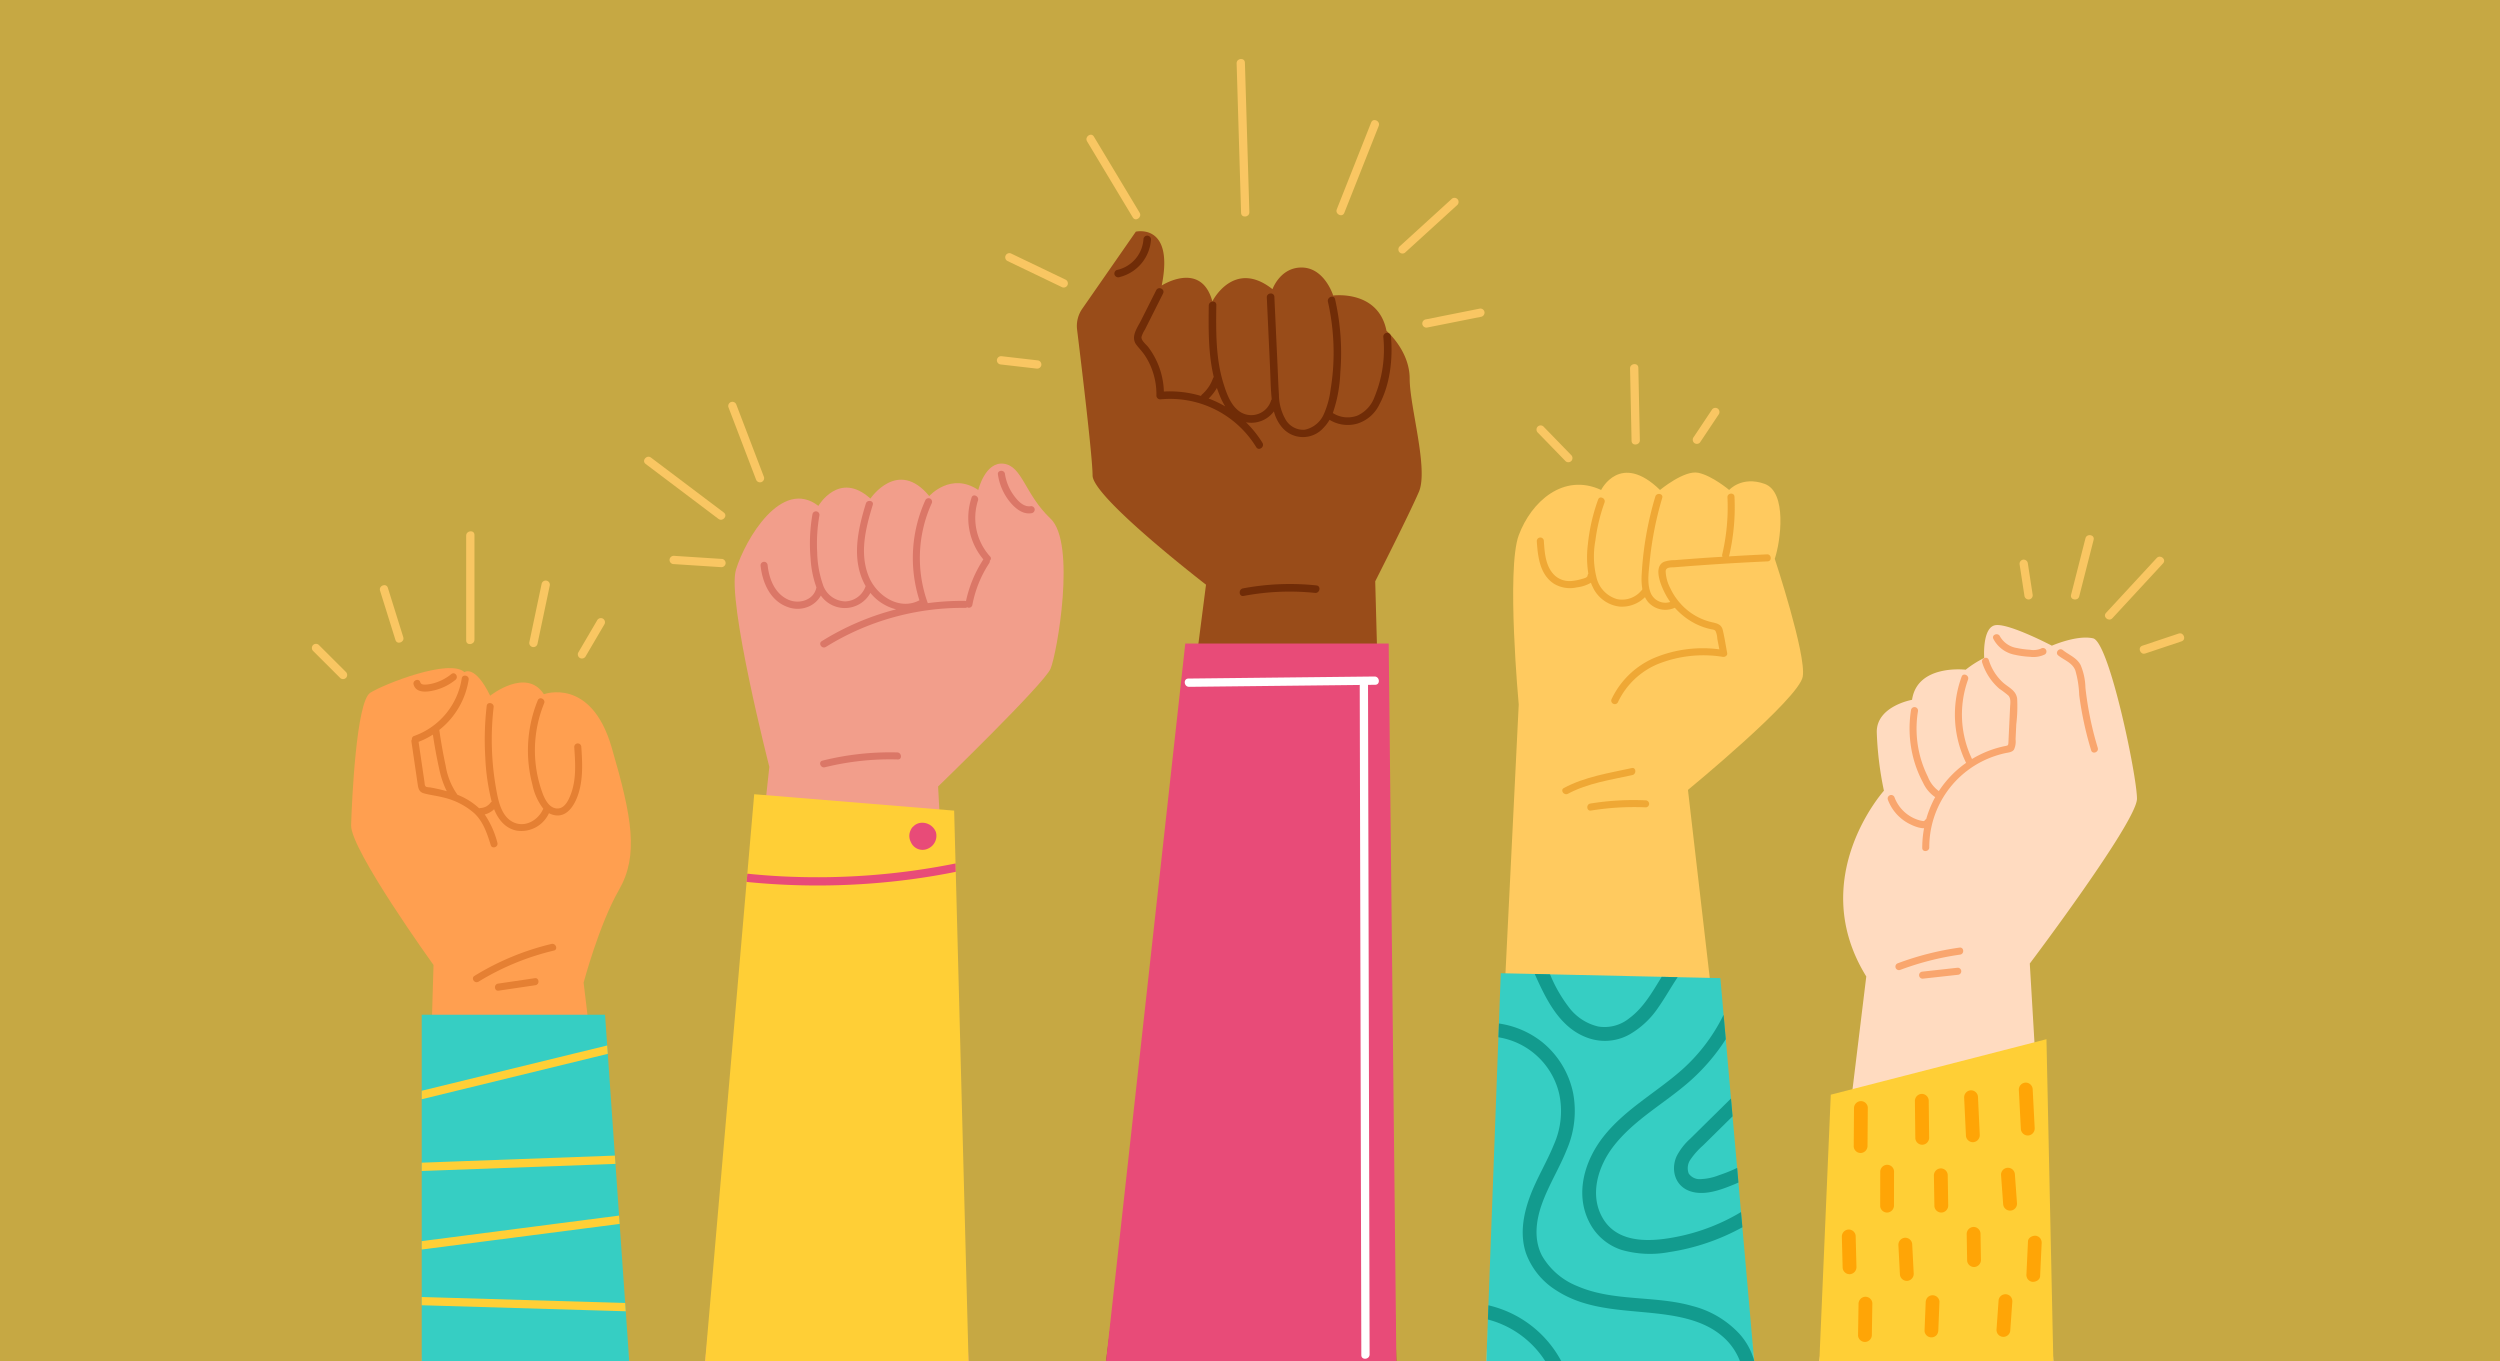 <svg xmlns="http://www.w3.org/2000/svg" xmlns:xlink="http://www.w3.org/1999/xlink" width="505" height="275" viewBox="0 0 505 275">
  <defs>
    <clipPath id="clip-path">
      <rect id="Rectángulo_48995" data-name="Rectángulo 48995" width="378.209" height="263.085" fill="none"/>
    </clipPath>
  </defs>
  <g id="Grupo_169865" data-name="Grupo 169865" transform="translate(-810 -13059)">
    <g id="Grupo_165018" data-name="Grupo 165018" transform="translate(0 3459)">
      <rect id="Rectángulo_48864" data-name="Rectángulo 48864" width="505" height="275" transform="translate(810 9600)" fill="#c6a843"/>
    </g>
    <g id="Grupo_169719" data-name="Grupo 169719" transform="translate(873 13070.915)">
      <g id="Grupo_169719-2" data-name="Grupo 169719" clip-path="url(#clip-path)">
        <path id="Trazado_209337" data-name="Trazado 209337" d="M586.4,272.607l4.755,80.364H543.89l9.481-77.755c-12.283-19.883,3.565-37.52,3.565-37.52a68.026,68.026,0,0,1-1.447-11.89c0-5.219,7.129-6.473,7.129-6.473,1.062-7.264,10.836-6.081,10.836-6.081a21.123,21.123,0,0,1,3.736-2.374s-.449-6.344,2.374-6.637,11.3,4.156,11.3,4.156,5.055-2.224,8.32-1.483,8.868,27.8,8.868,32.4S586.4,272.607,586.4,272.607" transform="translate(-239.383 -89.886)" fill="#ffdbc0"/>
        <path id="Trazado_209338" data-name="Trazado 209338" d="M600.189,224.305c-.223-1.716-1.764-2.255-2.91-3.307a10.33,10.33,0,0,1-2.821-4.5c-.279-.874-1.616-.377-1.337.5a11.689,11.689,0,0,0,2,3.765,11.9,11.9,0,0,0,1.447,1.514,19.924,19.924,0,0,1,1.86,1.41c.545.607.366,1.591.331,2.339q-.07,1.511-.142,3.022-.067,1.422-.134,2.844c-.02.415-.037.83-.058,1.245-.034.657-.107.619-.73.748a21.005,21.005,0,0,0-14.065,10.308,21.249,21.249,0,0,0-2.613,10.264c0,.917,1.419.788,1.42-.124A19.429,19.429,0,0,1,595.7,235.887a18.434,18.434,0,0,1,2.12-.586c.619-.129,1.327-.156,1.73-.712a3.924,3.924,0,0,0,.32-2.087q.071-1.511.142-3.022a30.45,30.45,0,0,0,.179-5.174" transform="translate(-255.723 -95.086)" fill="#f9a66e"/>
        <path id="Trazado_209339" data-name="Trazado 209339" d="M637.862,232.881a66.981,66.981,0,0,1-2.49-12.135,12.436,12.436,0,0,0-.971-4.589c-.81-1.522-2.333-2.012-3.606-3.035-.716-.574-1.634.517-.917,1.092,1.222.981,2.816,1.436,3.448,3a20.408,20.408,0,0,1,.788,5.011,69.283,69.283,0,0,0,2.412,11.155c.265.878,1.6.38,1.336-.5" transform="translate(-277.115 -93.73)" fill="#f9a66e"/>
        <path id="Trazado_209340" data-name="Trazado 209340" d="M617.22,210.625a.73.73,0,0,0-.994-.17,4.068,4.068,0,0,1-2.235.226,18.479,18.479,0,0,1-2.6-.346,4.78,4.78,0,0,1-3.44-2.36c-.382-.827-1.723-.338-1.337.5a6.172,6.172,0,0,0,4.35,3.225,18.07,18.07,0,0,0,3.082.41,5.289,5.289,0,0,0,3-.489.718.718,0,0,0,.17-.994" transform="translate(-266.961 -91.349)" fill="#f9a66e"/>
        <path id="Trazado_209341" data-name="Trazado 209341" d="M596.482,239.616a20.824,20.824,0,0,1-1.029-16.485c.313-.857-.974-1.472-1.289-.61a22.218,22.218,0,0,0,.982,17.592c.409.809,1.751.323,1.336-.5" transform="translate(-260.911 -97.756)" fill="#f9a66e"/>
        <path id="Trazado_209342" data-name="Trazado 209342" d="M582.767,251.048a6.408,6.408,0,0,1-2.635-3.176,22.1,22.1,0,0,1-1.572-4.184,21.834,21.834,0,0,1-.414-9.092.714.714,0,0,0-1.4-.258,23.549,23.549,0,0,0,.559,10.135,22.567,22.567,0,0,0,1.853,4.59,7.07,7.07,0,0,0,3,3.273.714.714,0,0,0,.61-1.289" transform="translate(-253.707 -102.891)" fill="#f9a66e"/>
        <path id="Trazado_209343" data-name="Trazado 209343" d="M575.938,270.814l-.051.008a1.28,1.28,0,0,1-.4-.027,6.372,6.372,0,0,1-1-.268,7.6,7.6,0,0,1-4.57-4.5.713.713,0,0,0-1.336.5,9,9,0,0,0,3.636,4.465c1.091.695,4.57,2.391,5.068.212.193-.845-1.031-1.106-1.344-.387" transform="translate(-250.228 -116.89)" fill="#f9a66e"/>
        <path id="Trazado_209344" data-name="Trazado 209344" d="M584.3,320.6a59.114,59.114,0,0,0-12.482,3.173.713.713,0,0,0,.5,1.336,57.3,57.3,0,0,1,12.109-3.089c.905-.128.787-1.549-.124-1.42" transform="translate(-251.479 -141.102)" fill="#f9a66e"/>
        <path id="Trazado_209345" data-name="Trazado 209345" d="M587.652,327.875l-7.135.788a.713.713,0,0,0,.124,1.42l7.135-.788a.713.713,0,0,0-.124-1.42" transform="translate(-255.229 -144.306)" fill="#f9a66e"/>
        <path id="Trazado_209346" data-name="Trazado 209346" d="M657.387,179.835l-10.239,11.081c-.735.8.554,1.872,1.287,1.079l10.239-11.081c.735-.8-.554-1.872-1.287-1.079" transform="translate(-284.733 -79.029)" fill="#f9c662"/>
        <path id="Trazado_209347" data-name="Trazado 209347" d="M637.592,172.438l-2.906,11.414c-.267,1.05,1.387,1.346,1.652.3q1.454-5.707,2.906-11.415c.268-1.049-1.387-1.346-1.652-.3" transform="translate(-279.332 -75.61)" fill="#f9c662"/>
        <path id="Trazado_209348" data-name="Trazado 209348" d="M618.78,187.77q-.49-3.187-.979-6.374a.86.86,0,0,0-.91-.764.848.848,0,0,0-.764.91q.49,3.187.979,6.374a.86.86,0,0,0,.91.764.847.847,0,0,0,.764-.91" transform="translate(-271.174 -79.501)" fill="#f9c662"/>
        <path id="Trazado_209349" data-name="Trazado 209349" d="M667.346,207.267l-7.328,2.452c-1.025.343-.441,1.918.585,1.574l7.329-2.452c1.024-.343.439-1.918-.586-1.574" transform="translate(-290.259 -91.203)" fill="#f9c662"/>
        <path id="Trazado_209350" data-name="Trazado 209350" d="M543.89,418.742h47.265l-1.388-65.081L546.2,364.867Z" transform="translate(-239.383 -155.657)" fill="#ffcf36"/>
        <path id="Trazado_209351" data-name="Trazado 209351" d="M557.622,376a1.438,1.438,0,0,0-1.273,1.516q-.028,3.84-.056,7.679a1.4,1.4,0,0,0,1.516,1.273,1.438,1.438,0,0,0,1.273-1.516q.028-3.84.056-7.679A1.4,1.4,0,0,0,557.622,376" transform="translate(-244.842 -165.483)" fill="#ffa506"/>
        <path id="Trazado_209352" data-name="Trazado 209352" d="M581.159,374.672a1.407,1.407,0,0,0-1.516-1.273,1.435,1.435,0,0,0-1.273,1.517q.042,3.735.086,7.471a1.4,1.4,0,0,0,1.516,1.272,1.434,1.434,0,0,0,1.273-1.516q-.042-3.735-.085-7.471" transform="translate(-254.559 -164.341)" fill="#ffa506"/>
        <path id="Trazado_209353" data-name="Trazado 209353" d="M598.928,373.378a1.411,1.411,0,0,0-1.516-1.273,1.43,1.43,0,0,0-1.273,1.517q.18,3.84.362,7.681a1.411,1.411,0,0,0,1.517,1.272,1.429,1.429,0,0,0,1.272-1.516q-.181-3.84-.362-7.681" transform="translate(-262.379 -163.771)" fill="#ffa506"/>
        <path id="Trazado_209354" data-name="Trazado 209354" d="M618.66,370.6a1.412,1.412,0,0,0-1.516-1.273,1.429,1.429,0,0,0-1.273,1.517l.408,7.886a1.41,1.41,0,0,0,1.516,1.273,1.429,1.429,0,0,0,1.273-1.516q-.2-3.944-.408-7.886" transform="translate(-271.063 -162.55)" fill="#ffa506"/>
        <path id="Trazado_209355" data-name="Trazado 209355" d="M567.124,398.978a1.437,1.437,0,0,0-1.273,1.516q-.006,3.425-.013,6.848a1.405,1.405,0,0,0,1.516,1.273,1.437,1.437,0,0,0,1.273-1.517q.007-3.424.013-6.848a1.4,1.4,0,0,0-1.516-1.273" transform="translate(-249.043 -175.599)" fill="#ffa506"/>
        <path id="Trazado_209356" data-name="Trazado 209356" d="M588.014,401.547a1.407,1.407,0,0,0-1.516-1.273,1.433,1.433,0,0,0-1.273,1.517l.1,6.122a1.407,1.407,0,0,0,1.517,1.273,1.433,1.433,0,0,0,1.272-1.517q-.051-3.06-.1-6.122" transform="translate(-257.576 -176.169)" fill="#ffa506"/>
        <path id="Trazado_209357" data-name="Trazado 209357" d="M612.244,401.365a1.4,1.4,0,1,0-2.789.244q.211,2.9.421,5.81a1.4,1.4,0,1,0,2.789-.244q-.21-2.906-.421-5.81" transform="translate(-268.238 -176.089)" fill="#ffa506"/>
        <path id="Trazado_209358" data-name="Trazado 209358" d="M554.8,423.6a1.408,1.408,0,0,0-1.516-1.273,1.433,1.433,0,0,0-1.273,1.517q.08,3.113.159,6.227a1.407,1.407,0,0,0,1.516,1.272,1.432,1.432,0,0,0,1.273-1.516q-.08-3.113-.159-6.227" transform="translate(-242.956 -185.876)" fill="#ffa506"/>
        <path id="Trazado_209359" data-name="Trazado 209359" d="M575.2,426.568a1.411,1.411,0,0,0-1.516-1.273,1.429,1.429,0,0,0-1.273,1.517q.153,2.957.305,5.914A1.412,1.412,0,0,0,574.228,434a1.429,1.429,0,0,0,1.273-1.517q-.153-2.957-.305-5.914" transform="translate(-251.933 -187.181)" fill="#ffa506"/>
        <path id="Trazado_209360" data-name="Trazado 209360" d="M599.846,422.675a1.407,1.407,0,0,0-1.516-1.273,1.434,1.434,0,0,0-1.273,1.517q.045,2.646.089,5.292a1.408,1.408,0,0,0,1.517,1.273,1.433,1.433,0,0,0,1.272-1.517l-.089-5.292" transform="translate(-262.784 -185.468)" fill="#ffa506"/>
        <path id="Trazado_209361" data-name="Trazado 209361" d="M621.444,425.149a1.425,1.425,0,0,0-.89-.568c-.667-.092-1.593.341-1.63,1.124l-.306,6.537a1.549,1.549,0,0,0,.234,1.062,1.428,1.428,0,0,0,.89.568c.667.092,1.593-.342,1.63-1.124l.306-6.537a1.547,1.547,0,0,0-.235-1.062" transform="translate(-272.271 -186.866)" fill="#ffa506"/>
        <path id="Trazado_209362" data-name="Trazado 209362" d="M559.229,446.6a1.439,1.439,0,0,0-1.273,1.516q-.05,3.164-.1,6.328a1.4,1.4,0,0,0,1.516,1.272,1.438,1.438,0,0,0,1.273-1.516q.049-3.164.1-6.328a1.4,1.4,0,0,0-1.516-1.273" transform="translate(-245.53 -196.561)" fill="#ffa506"/>
        <path id="Trazado_209363" data-name="Trazado 209363" d="M584.366,446.373a1.4,1.4,0,0,0-1.972.172,1.644,1.644,0,0,0-.322,1.022q-.116,2.853-.231,5.706a1.394,1.394,0,0,0,.494.951,1.4,1.4,0,0,0,1.972-.173,1.646,1.646,0,0,0,.322-1.021l.23-5.706a1.391,1.391,0,0,0-.494-.95" transform="translate(-256.086 -196.317)" fill="#ffa506"/>
        <path id="Trazado_209364" data-name="Trazado 209364" d="M610.763,446.274a1.4,1.4,0,0,0-2.519.556q-.206,2.906-.412,5.811a1.525,1.525,0,0,0,.235,1.062,1.4,1.4,0,0,0,2.519-.556q.206-2.906.412-5.811a1.525,1.525,0,0,0-.235-1.062" transform="translate(-267.522 -196.164)" fill="#ffa506"/>
        <path id="Trazado_209365" data-name="Trazado 209365" d="M482.007,166.636s6.395,19.327,5.653,23.782-23.19,22.891-23.19,22.891l13.381,115.439H423.743l6.544-132.683s-2.531-27.347,0-34.183,9.068-12.668,16.646-9.161c0,0,3.864-7.821,11.891,0,0,0,4.9-4.064,7.727-3.472s6.245,3.472,6.245,3.472,2.523-2.88,7.136-1.241,3.265,11.592,2.074,15.156" transform="translate(-186.503 -65.663)" fill="#ffca5f"/>
        <path id="Trazado_209366" data-name="Trazado 209366" d="M469.213,178.629a3.216,3.216,0,0,1-4.361-1.965c-.646-1.845-.3-4.031-.121-5.928a68.479,68.479,0,0,1,2.548-13.013c.261-.88-1.144-1.128-1.4-.258a67.277,67.277,0,0,0-2.748,15.662,13.022,13.022,0,0,0,.136,3.067,5.093,5.093,0,0,1-5.025,2,5.953,5.953,0,0,1-4.209-4.258,17.641,17.641,0,0,1-.258-7.594,36.138,36.138,0,0,1,1.843-7.671c.309-.858-.979-1.473-1.289-.61a37.51,37.51,0,0,0-2.069,9.028,21.03,21.03,0,0,0,.092,5.957.611.611,0,0,0-.151.352c-.042.441-.675.562-1.028.668a10.717,10.717,0,0,1-1.97.418,4.439,4.439,0,0,1-3.5-.973c-2.014-1.761-2.183-4.673-2.343-7.153a.713.713,0,0,0-1.42.124c.2,3.107.612,6.728,3.471,8.588a6.3,6.3,0,0,0,4.647.727,7.2,7.2,0,0,0,2.811-.929c.107.276.217.551.351.818a6.846,6.846,0,0,0,5.373,3.99,6.566,6.566,0,0,0,5.2-1.9,4.786,4.786,0,0,0,.671,1.033,4.639,4.639,0,0,0,5.252,1.156c.843-.355.352-1.694-.5-1.336" transform="translate(-194.507 -69.067)" fill="#efa835"/>
        <path id="Trazado_209367" data-name="Trazado 209367" d="M500.261,169.083q-3.853.175-7.7.411a.688.688,0,0,0,.054-.118,43.184,43.184,0,0,0,1.077-11.934c-.044-.917-1.464-.791-1.42.124a41.8,41.8,0,0,1-1.059,11.552.621.621,0,0,0,.06.454c-.575.036-1.151.067-1.725.1q-2.722.179-5.44.386-1.228.094-2.456.193a6.524,6.524,0,0,0-2.2.34c-2.319,1.076-.489,5.071.326,6.6a14.141,14.141,0,0,0,5.071,5.37,13.016,13.016,0,0,0,4.029,1.629c.38.083.752.071.986.38a4.229,4.229,0,0,1,.356,1.533q.206,1.085.412,2.169a25.439,25.439,0,0,0-13.193,1.752,16.977,16.977,0,0,0-8.581,8.321.713.713,0,0,0,1.288.61,15.536,15.536,0,0,1,8.035-7.7,24.832,24.832,0,0,1,13.2-1.46c.415.054.931-.282.839-.764-.293-1.541-.523-3.112-.887-4.638-.292-1.226-1.236-1.38-2.32-1.628a12.169,12.169,0,0,1-6.272-3.789,12.366,12.366,0,0,1-1.991-3.01,7.975,7.975,0,0,1-.958-3.469c.049-.9,1.137-.752,1.813-.807q1.314-.107,2.63-.208,2.456-.187,4.913-.351,5.617-.375,11.242-.628c.917-.041.791-1.462-.124-1.42" transform="translate(-206.327 -69.019)" fill="#efa835"/>
        <path id="Trazado_209368" data-name="Trazado 209368" d="M465.169,255.817c-4.668,1.034-9.451,1.748-13.718,4.03-.807.431.023,1.592.824,1.163,4.023-2.152,8.619-2.8,13.018-3.774.883-.2.77-1.619-.124-1.42" transform="translate(-198.553 -112.585)" fill="#efa835"/>
        <path id="Trazado_209369" data-name="Trazado 209369" d="M471.888,267.436a54.228,54.228,0,0,0-11.1.648c-.9.146-.783,1.568.124,1.42a54.232,54.232,0,0,1,11.1-.648.717.717,0,0,0,.648-.772.73.73,0,0,0-.772-.648" transform="translate(-202.536 -117.684)" fill="#efa835"/>
        <path id="Trazado_209370" data-name="Trazado 209370" d="M477.27,110.819c-.022-1.081-1.7-.931-1.674.146l.306,14.627c.024,1.081,1.7.931,1.674-.146Z" transform="translate(-209.325 -48.449)" fill="#f9c662"/>
        <path id="Trazado_209371" data-name="Trazado 209371" d="M448.817,138.164l-5.6-5.763a.845.845,0,0,0-1.183.1.86.86,0,0,0,.1,1.184l5.6,5.763a.845.845,0,0,0,1.183-.1.859.859,0,0,0-.1-1.183" transform="translate(-194.469 -58.187)" fill="#f9c662"/>
        <path id="Trazado_209372" data-name="Trazado 209372" d="M503.328,126.075a.845.845,0,0,0-1.183.1l-3.735,5.6a.865.865,0,0,0,.1,1.183.846.846,0,0,0,1.183-.1l3.735-5.6a.865.865,0,0,0-.1-1.183" transform="translate(-219.285 -55.405)" fill="#f9c662"/>
        <path id="Trazado_209373" data-name="Trazado 209373" d="M477.854,408.264H423.742l.314-8.454.106-2.867,2.016-54.145.106-2.788.375-10.156,6.875.151,3.074.073,22.557.5,3.23.073,8.622.19.655,7.4.437,4.938,1.053,11.976.319,3.6.924,10.419.258,2.956.526,5.963.274,3.074,2.379,26.958Z" transform="translate(-186.502 -145.179)" fill="#36cec3"/>
        <path id="Trazado_209374" data-name="Trazado 209374" d="M490.7,387.769a44.259,44.259,0,0,1-14.792,5.016,20.91,20.91,0,0,1-9.652-.454,11.16,11.16,0,0,1-6.567-5.755c-2.833-5.716-.812-12.328,2.922-17.087,4.356-5.548,10.682-8.93,15.895-13.543a36.1,36.1,0,0,0,8.4-11.1l.437,4.938a40.373,40.373,0,0,1-7.609,8.784c-4.955,4.283-10.889,7.5-14.982,12.726-3.208,4.081-5.095,10.055-2.144,14.831,3.242,5.252,10.3,4.541,15.508,3.432a40.307,40.307,0,0,0,12.306-4.86Z" transform="translate(-201.736 -151.777)" fill="#129b8e"/>
        <path id="Trazado_209375" data-name="Trazado 209375" d="M504.465,392.029c-.3.14-.6.269-.9.392-2.7,1.109-6.024,2.357-8.919,1.338-3-1.058-3.9-4.35-2.637-7.094a12.431,12.431,0,0,1,2.693-3.46q1.772-1.747,3.538-3.494l4.725-4.658.319,3.6c-.935.918-1.864,1.842-2.8,2.76-1.053,1.041-2.105,2.077-3.158,3.118a15.246,15.246,0,0,0-2.519,2.816,3.049,3.049,0,0,0-.386,2.85,2.625,2.625,0,0,0,2.239,1.148,11.176,11.176,0,0,0,3.908-.806,29.814,29.814,0,0,0,3.544-1.422c.034-.017.062-.028.1-.045Z" transform="translate(-216.305 -165.073)" fill="#129b8e"/>
        <path id="Trazado_209376" data-name="Trazado 209376" d="M479.768,416.248H476.9a12.309,12.309,0,0,0-3.8-5.268c-3.09-2.559-7.144-3.583-11.035-4.149-7.547-1.092-15.609-.588-22.26-4.916a14.869,14.869,0,0,1-6.142-7.525c-1.249-3.757-.56-7.721.767-11.349,1.338-3.667,3.426-6.993,4.882-10.609a16.615,16.615,0,0,0,1.041-10.324,15.038,15.038,0,0,0-12.256-11.326l.106-2.788a18.31,18.31,0,0,1,8.678,3.712,17.9,17.9,0,0,1,6.327,10.447,19.664,19.664,0,0,1-1.321,11.365c-1.489,3.734-3.661,7.161-5.011,10.957-1.2,3.359-1.68,7.2.05,10.47a14.34,14.34,0,0,0,7.116,6.1c7.306,3.174,15.671,1.848,23.235,4.014a19.522,19.522,0,0,1,9.557,5.683,13.484,13.484,0,0,1,2.928,5.375Z" transform="translate(-188.417 -153.163)" fill="#129b8e"/>
        <path id="Trazado_209377" data-name="Trazado 209377" d="M439.15,461h-3.23a19.618,19.618,0,0,0-11.617-8.454l.106-2.867A22.389,22.389,0,0,1,439.15,461" transform="translate(-186.749 -197.92)" fill="#129b8e"/>
        <path id="Trazado_209378" data-name="Trazado 209378" d="M470.093,330.773c-1.355,2.01-2.525,4.143-3.919,6.119a17.5,17.5,0,0,1-5.867,5.481,10.2,10.2,0,0,1-8.185.728c-5.722-1.915-8.51-7.625-10.805-12.743a1.972,1.972,0,0,1-.084-.235l3.074.073a29.047,29.047,0,0,0,4.02,6.931,10.389,10.389,0,0,0,5.694,3.606,7.922,7.922,0,0,0,6.315-1.68c2.889-2.144,4.652-5.308,6.528-8.353Z" transform="translate(-194.2 -145.298)" fill="#129b8e"/>
        <path id="Trazado_209379" data-name="Trazado 209379" d="M345.085,114.815c-1.989,4.619-8.811,18.05-8.811,18.05l4.27,157.571h-58.65l20.2-156.893s-22.913-17.644-22.913-22.064c0-3.643-2.309-22.791-3.13-29.464A6.1,6.1,0,0,1,277.1,77.8l10.821-15.569s7.778-1.8,5.226,10.879c0,0,7.942-5.119,10.23,3.193,0,0,4.32-8.633,12.147-2.452,0,0,1.6-4.534,6.081-4.37s6.181,5.653,6.181,5.653,9.111-1.226,10.765,7.136c0,0,4.683,3.978,4.683,9.659s3.843,18.272,1.854,22.884" transform="translate(-121.48 -27.352)" fill="#994c19"/>
        <path id="Trazado_209380" data-name="Trazado 209380" d="M348.5,92.38a.767.767,0,0,0-1.527.134,25.111,25.111,0,0,1-1.764,12.114,6.559,6.559,0,0,1-3.467,3.8,5.56,5.56,0,0,1-4.894-.475.755.755,0,0,0-.074-.036,28.138,28.138,0,0,0,1.512-8.129,48.792,48.792,0,0,0-1.062-14.892c-.217-.958-1.653-.417-1.438.535a46.924,46.924,0,0,1,1.127,11.738,45.33,45.33,0,0,1-.583,5.958,17.657,17.657,0,0,1-1.346,4.954,5.415,5.415,0,0,1-3.884,3.2,4.1,4.1,0,0,1-3.841-2.019,10.174,10.174,0,0,1-1.372-5.111c-.133-1.979-.193-3.964-.284-5.945q-.318-6.886-.637-13.773c-.045-.986-1.573-.851-1.528.134l.655,14.156c.1,2.134.118,4.293.343,6.419a.71.71,0,0,0-.134.226,4.182,4.182,0,0,1-5.937,2.49c-2.1-1.131-3.028-3.814-3.69-5.946-1.582-5.1-1.5-10.556-1.432-15.844.012-.986-1.516-.845-1.528.134-.059,4.778-.113,9.761,1.014,14.451a.578.578,0,0,0-.144.208,8.661,8.661,0,0,1-.417.966q-.118.234-.253.461a2.564,2.564,0,0,1-.138.227l0,.005c-.027.04-.054.081-.082.121a8.494,8.494,0,0,1-.648.829q-.175.2-.362.382c-.056.056-.112.114-.172.166l0,0-.132.115a.972.972,0,0,0-.233.324,21.843,21.843,0,0,0-7.5-.889,15.654,15.654,0,0,0-3.137-8.953c-.418-.549-1.5-1.358-1.38-2.1a5.856,5.856,0,0,1,.693-1.464l.681-1.356,2.982-5.934c.444-.884-.944-1.537-1.387-.656l-3.067,6.1c-.753,1.5-2.151,3.3-.945,4.91.518.693,1.136,1.3,1.626,2.018a13.856,13.856,0,0,1,1.376,2.571,14.478,14.478,0,0,1,1.049,5.741.773.773,0,0,0,.831.7,20.391,20.391,0,0,1,19.335,9.662c.516.841,1.767-.046,1.252-.886a21.541,21.541,0,0,0-3.327-4.148c.14.028.281.053.426.069a5.684,5.684,0,0,0,5.218-2.265,8.117,8.117,0,0,0,1.474,3.014,5.53,5.53,0,0,0,8.529.321,8.158,8.158,0,0,0,1.241-1.638.887.887,0,0,0,.087.065,7.026,7.026,0,0,0,5.519.709,7.35,7.35,0,0,0,4.418-3.8c2.214-4.1,2.784-9.287,2.37-13.867m-36.82,12.6a9.523,9.523,0,0,0,1.669-2.145c.24.719.511,1.43.822,2.13a12.787,12.787,0,0,0,.852,1.6,22.091,22.091,0,0,0-3.343-1.588" transform="translate(-130.545 -36.392)" fill="#702c07"/>
        <path id="Trazado_209381" data-name="Trazado 209381" d="M350.256,189.711a51.243,51.243,0,0,0-14.845.6c-.961.181-.837,1.711.133,1.528a49.849,49.849,0,0,1,14.435-.615c.977.1,1.259-1.406.277-1.509" transform="translate(-147.334 -83.373)" fill="#702c07"/>
        <path id="Trazado_209382" data-name="Trazado 209382" d="M296.316,63.744a.773.773,0,0,0-.893.616,6.827,6.827,0,0,1-5.386,6.315.771.771,0,0,0-.451.986.786.786,0,0,0,.986.451,8.384,8.384,0,0,0,6.36-7.475.791.791,0,0,0-.616-.893" transform="translate(-127.437 -28.051)" fill="#702c07"/>
        <path id="Trazado_209383" data-name="Trazado 209383" d="M335.319.74c-.032-1.081-1.705-.931-1.673.146q.452,15.1.9,30.2c.032,1.081,1.705.931,1.673-.147L335.319.74" transform="translate(-146.848 0)" fill="#f9c662"/>
        <path id="Trazado_209384" data-name="Trazado 209384" d="M290.2,43.077,280.958,27.7c-.557-.927-1.926.047-1.371.971l9.24,15.373c.557.927,1.927-.047,1.371-.971" transform="translate(-122.998 -12.029)" fill="#f9c662"/>
        <path id="Trazado_209385" data-name="Trazado 209385" d="M262.355,75.395l-11.045-5.3a.841.841,0,0,0-.718,1.519l11.045,5.3a.841.841,0,0,0,.718-1.519" transform="translate(-110.089 -30.81)" fill="#f9c662"/>
        <path id="Trazado_209386" data-name="Trazado 209386" d="M255.455,108.083l-7.308-.842a.861.861,0,0,0-.978.675.848.848,0,0,0,.674.978l7.308.841a.86.86,0,0,0,.978-.674.847.847,0,0,0-.674-.978" transform="translate(-108.782 -47.197)" fill="#f9c662"/>
        <path id="Trazado_209387" data-name="Trazado 209387" d="M376.681,22.511l-6.948,17.548c-.4,1,1.12,1.724,1.519.718L378.2,23.229c.4-1-1.12-1.724-1.519-.718" transform="translate(-162.702 -9.695)" fill="#f9c662"/>
        <path id="Trazado_209388" data-name="Trazado 209388" d="M404.019,50.444a.845.845,0,0,0-1.171-.2l-10.5,9.572a.867.867,0,0,0-.2,1.171.844.844,0,0,0,1.171.2l10.5-9.572a.868.868,0,0,0,.2-1.171" transform="translate(-172.531 -22.043)" fill="#f9c662"/>
        <path id="Trazado_209389" data-name="Trazado 209389" d="M412.3,90.038l-10.9,2.174a.864.864,0,0,0-.764.91.846.846,0,0,0,.91.764l10.9-2.174a.865.865,0,0,0,.764-.91.845.845,0,0,0-.91-.764" transform="translate(-176.334 -39.623)" fill="#f9c662"/>
        <path id="Trazado_209390" data-name="Trazado 209390" d="M302.535,210.9h41.089l1.547,145.007h-58.65Z" transform="translate(-126.107 -92.824)" fill="#e84b78"/>
        <path id="Trazado_209391" data-name="Trazado 209391" d="M353.255,222.8l-29.232.322-8.353.092c-1.081.012-.929,1.685.147,1.673l29.232-.321,5.247-.058a.944.944,0,0,0-.018.19q.063,26.447.125,52.895.062,26.307.124,52.615.035,14.833.071,29.666c0,1.081,1.676.928,1.673-.147q-.062-26.447-.125-52.895-.063-26.307-.125-52.615l-.07-29.666c0-.022-.005-.041-.007-.062l1.457-.016c1.081-.012.93-1.685-.146-1.673" transform="translate(-138.611 -98.061)" fill="#fff"/>
        <path id="Trazado_209392" data-name="Trazado 209392" d="M61.117,283.311l9.218,76.5H28.417L30.8,279.746S14,256.413,14.152,251.508s1.041-24.972,3.864-26.754,16.054-6.987,19.027-4.164c0,0,2.074-1.633,5.2,4.755,0,0,7.286-5.8,10.85-.3,0,0,9.517-3.565,13.68,10.707s5.5,21.843,1.483,28.829-7.136,18.728-7.136,18.728" transform="translate(-6.228 -96.727)" fill="#ff9f50"/>
        <path id="Trazado_209393" data-name="Trazado 209393" d="M62.826,269.7c-.1.042-.052.025,0,0" transform="translate(-27.626 -118.702)" fill="#e58033"/>
        <path id="Trazado_209394" data-name="Trazado 209394" d="M70.219,236.809a.713.713,0,0,0-1.42.124c.215,3.117.45,6.423-.656,9.411-.435,1.175-1.209,2.952-2.692,2.978-1.574.027-2.485-1.629-2.977-2.886a25.059,25.059,0,0,1,.244-18.355c.345-.849-.943-1.461-1.289-.61a26.842,26.842,0,0,0-1.093,16.988,11.877,11.877,0,0,0,2.217,4.921.61.61,0,0,0-.04.055c-1.06,2.367-3.859,3.93-6.314,2.508-1.942-1.126-2.609-3.627-3.012-5.678a56.943,56.943,0,0,1-.672-17.409c.1-.909-1.3-1.17-1.4-.258a59.374,59.374,0,0,0-.289,10.375,44.174,44.174,0,0,0,1.3,9,.6.6,0,0,0-.246.187c-.059.079-.121.156-.188.229-.031.034-.062.068-.095.1l-.04.036a4.313,4.313,0,0,1-.408.311l-.118.072-.028.013.035-.015c-.085.034-.166.081-.251.116a3.333,3.333,0,0,1-.467.148,3.453,3.453,0,0,1-.5.063.592.592,0,0,0-.221.062,13.693,13.693,0,0,0-4.388-2.74,14.068,14.068,0,0,1-2.392-5.9c-.516-2.382-.934-4.784-1.278-7.2a16.083,16.083,0,0,0,5.931-10.148c.132-.908-1.27-1.167-1.4-.258a14.7,14.7,0,0,1-9.621,11.625.628.628,0,0,0-.441.692.615.615,0,0,0-.1.45l1.224,8.341c.145.986.221,1.809,1.3,2.109,1.245.346,2.557.48,3.812.807a14.389,14.389,0,0,1,6.38,3.23c1.812,1.718,2.58,4.1,3.305,6.42.274.875,1.61.378,1.337-.5a18.358,18.358,0,0,0-2.55-5.694,4.1,4.1,0,0,0,1.892-1.059c.825,2.078,2.288,3.924,4.626,4.335a6.123,6.123,0,0,0,6.452-3.534,3.972,3.972,0,0,0,.931.361c2.673.665,4.247-1.968,4.964-4.117,1.044-3.125.861-6.476.637-9.714M41.55,245.445c-.584-.133-1.171-.252-1.759-.364-.213-.041-.785-.036-.963-.179-.267-.215-.228-.548-.274-.863q-.6-4.089-1.2-8.179a15.445,15.445,0,0,0,2.888-1.46c.343,2.284.752,4.558,1.254,6.812a18.589,18.589,0,0,0,1.554,4.619c-.5-.14-1-.272-1.5-.387" transform="translate(-15.801 -97.924)" fill="#e58033"/>
        <path id="Trazado_209395" data-name="Trazado 209395" d="M44.311,221.782a9.766,9.766,0,0,1-3.319,1.781,8.4,8.4,0,0,1-1.774.349c-.451.037-1.051.024-1.2-.484-.265-.878-1.6-.38-1.337.5.545,1.806,2.816,1.475,4.212,1.138a10.787,10.787,0,0,0,4.246-2.117c.708-.576-.11-1.745-.824-1.164" transform="translate(-16.127 -97.544)" fill="#e58033"/>
        <path id="Trazado_209396" data-name="Trazado 209396" d="M73.965,319.275a53.257,53.257,0,0,0-15.553,6.454c-.782.48.044,1.643.825,1.164a52.1,52.1,0,0,1,15.226-6.281c.89-.212.387-1.547-.5-1.336" transform="translate(-25.57 -140.513)" fill="#e58033"/>
        <path id="Trazado_209397" data-name="Trazado 209397" d="M74.1,331.636l-7.445,1.1c-.9.134-.785,1.555.124,1.42l7.445-1.1c.9-.134.785-1.555-.124-1.42" transform="translate(-29.062 -145.959)" fill="#e58033"/>
        <path id="Trazado_209398" data-name="Trazado 209398" d="M55.668,171.288v21.168c0,1.08,1.673.928,1.673-.146V171.143c0-1.081-1.673-.928-1.673.146" transform="translate(-24.501 -75)" fill="#f9c662"/>
        <path id="Trazado_209399" data-name="Trazado 209399" d="M29.251,200.334q-1.556-4.981-3.112-9.961c-.322-1.031-1.9-.445-1.575.586l3.112,9.961c.322,1.031,1.9.445,1.574-.586" transform="translate(-10.792 -83.551)" fill="#f9c662"/>
        <path id="Trazado_209400" data-name="Trazado 209400" d="M6.829,216.65l-5.454-5.441a.847.847,0,0,0-1.183.1A.859.859,0,0,0,.3,212.5l5.454,5.441a.846.846,0,0,0,1.183-.1.858.858,0,0,0-.1-1.183" transform="translate(0 -92.873)" fill="#f9c662"/>
        <path id="Trazado_209401" data-name="Trazado 209401" d="M80.919,188.849q-1.245,5.914-2.49,11.828a.841.841,0,0,0,1.653.3q1.245-5.915,2.49-11.829a.84.84,0,0,0-1.652-.3" transform="translate(-34.51 -82.829)" fill="#f9c662"/>
        <path id="Trazado_209402" data-name="Trazado 209402" d="M100.954,201.8a.858.858,0,0,0-1.119.4l-3.808,6.494a.847.847,0,0,0,.4,1.119.858.858,0,0,0,1.118-.4l3.809-6.494a.847.847,0,0,0-.4-1.119" transform="translate(-42.226 -88.782)" fill="#f9c662"/>
        <path id="Trazado_209403" data-name="Trazado 209403" d="M81.55,414.857H39.632V344.834h37.03l.431,6.215.123,1.685,1.433,20.558.118,1.674.728,10.442.118,1.68,1.114,15.973.118,1.674Z" transform="translate(-17.444 -151.772)" fill="#36cec3"/>
        <path id="Trazado_209404" data-name="Trazado 209404" d="M77.216,357.619l-2.749.672q-17.418,4.249-34.835,8.5v-1.719q3.191-.781,6.383-1.556,15.536-3.8,31.078-7.586Z" transform="translate(-17.443 -156.658)" fill="#ffcf36"/>
        <path id="Trazado_209405" data-name="Trazado 209405" d="M78.767,397.338l-5.448.2q-16.846.613-33.687,1.232v-1.68c1.8-.067,3.6-.129,5.4-.2q16.8-.621,33.615-1.232Z" transform="translate(-17.443 -174.144)" fill="#ffcf36"/>
        <path id="Trazado_209406" data-name="Trazado 209406" d="M79.612,418.984l-7.138.924-32.842,4.249v-1.7c.168-.017.33-.039.5-.062q19.685-2.545,39.364-5.095Z" transform="translate(-17.443 -183.669)" fill="#ffcf36"/>
        <path id="Trazado_209407" data-name="Trazado 209407" d="M80.844,449.557l-5.135-.151q-18.039-.529-36.078-1.064v-1.668l5.784.168,35.31,1.041Z" transform="translate(-17.443 -196.595)" fill="#ffcf36"/>
        <path id="Trazado_209408" data-name="Trazado 209408" d="M211.654,157.091c5.225,4.955,1.312,27.254,0,30.326S188.941,211.2,188.941,211.2l6.147,116.13H141.877l12.974-120.094s-8.619-33.691-6.737-39.836,9.218-18.628,16.646-12.882c0,0,4.163-7.207,10.508-1.475,0,0,5.546-8.234,11.884-.507,0,0,4.363-4.94,9.909-1.233,0,0,1.39-5.8,5.154-5.3s4.214,6.138,9.439,11.093" transform="translate(-62.445 -64.245)" fill="#f29e8b"/>
        <path id="Trazado_209409" data-name="Trazado 209409" d="M208.238,169.8a11.619,11.619,0,0,1-2.44-11.3c.288-.862-1-1.479-1.289-.61a13.033,13.033,0,0,0,2.374,12.5,25,25,0,0,0-3.51,8.441.733.733,0,0,0-.277-.058,52.863,52.863,0,0,0-7.433.456,26.715,26.715,0,0,1,.794-20.18.713.713,0,0,0-1.289-.61,28.19,28.19,0,0,0-1.2,20.217c-4.094,2.152-8.646-.956-10.22-4.779-1.938-4.708-.626-9.848.8-14.5.269-.876-1.137-1.125-1.4-.258-1.634,5.314-2.957,11.286-.161,16.464.036.067.081.128.119.194a4.483,4.483,0,0,1-4.123,3.1,4.885,4.885,0,0,1-4.53-3.451,21.29,21.29,0,0,1-1.133-6.438,32.831,32.831,0,0,1,.452-7.5.713.713,0,0,0-1.4-.258,34.348,34.348,0,0,0-.38,9.075,20.225,20.225,0,0,0,1.171,5.734c-.482,2.593-3.509,3.473-5.7,2.484-2.733-1.231-3.868-4.215-4.161-7.012a.713.713,0,0,0-1.42.124c.363,3.453,1.954,7.122,5.457,8.372a5.666,5.666,0,0,0,4.551-.226,5.229,5.229,0,0,0,2.171-2.08,5.9,5.9,0,0,0,10.006-.541,9.755,9.755,0,0,0,5.194,3.322,53.8,53.8,0,0,0-15.017,6.428c-.779.486.046,1.649.824,1.164a52.346,52.346,0,0,1,28.153-7.886.6.6,0,0,0,.39-.133.705.705,0,0,0,1.056-.467,23.2,23.2,0,0,1,3.382-8.4.873.873,0,0,0,.149-.543.568.568,0,0,0,.04-.851" transform="translate(-71.247 -69.31)" fill="#db7767"/>
        <path id="Trazado_209410" data-name="Trazado 209410" d="M254.169,155.725c-1.515.261-2.762-1.2-3.544-2.311a9.794,9.794,0,0,1-1.689-4.212c-.133-.9-1.555-.785-1.42.124a11.353,11.353,0,0,0,2.082,5.1c1.068,1.442,2.734,3.056,4.7,2.718a.731.731,0,0,0,.648-.773.718.718,0,0,0-.772-.648" transform="translate(-108.936 -65.395)" fill="#db7767"/>
        <path id="Trazado_209411" data-name="Trazado 209411" d="M198.947,250.177a56.243,56.243,0,0,0-15.114,1.662c-.888.221-.386,1.556.5,1.336a54.942,54.942,0,0,1,14.741-1.578c.915.025.784-1.4-.124-1.42" transform="translate(-80.706 -110.102)" fill="#db7767"/>
        <path id="Trazado_209412" data-name="Trazado 209412" d="M157.411,138.839,151.823,124.2a.841.841,0,0,0-1.575.586l5.589,14.636a.84.84,0,0,0,1.574-.586" transform="translate(-66.102 -54.434)" fill="#f9c662"/>
        <path id="Trazado_209413" data-name="Trazado 209413" d="M135.959,154.773l-14.712-11.1c-.861-.649-1.944.634-1.079,1.287l14.712,11.1c.861.649,1.944-.634,1.079-1.287" transform="translate(-52.75 -63.157)" fill="#f9c662"/>
        <path id="Trazado_209414" data-name="Trazado 209414" d="M139.687,179.895l-9.649-.623a.867.867,0,0,0-.978.674.846.846,0,0,0,.674.978l9.65.623a.867.867,0,0,0,.978-.674.847.847,0,0,0-.675-.978" transform="translate(-56.798 -78.902)" fill="#f9c662"/>
        <path id="Trazado_209415" data-name="Trazado 209415" d="M195.088,379.84H141.872l8.387-96.852.146-1.663,1.388-16.051,40.389,3.314.28,10.671.045,1.691Z" transform="translate(-62.443 -116.755)" fill="#ffcf36"/>
        <path id="Trazado_209416" data-name="Trazado 209416" d="M199.1,291.945q-4.452.9-8.953,1.5a143.056,143.056,0,0,1-33.3.538L157,292.32q3.367.344,6.746.526a141.528,141.528,0,0,0,35.311-2.592Z" transform="translate(-69.035 -127.75)" fill="#e84b78"/>
        <path id="Trazado_209417" data-name="Trazado 209417" d="M220.917,277.43a2.951,2.951,0,0,0-2.8-1.865,2.476,2.476,0,0,0-1.794.792.788.788,0,0,0-.158.143,2.493,2.493,0,0,0-.307.488c-.008.016-.013.032-.021.047a2.56,2.56,0,0,0-.126.308,2.5,2.5,0,0,0-.132.55,2.646,2.646,0,0,0,.253,1.5,3.153,3.153,0,0,0,.228.446,2.559,2.559,0,0,0,3.262.956,2.825,2.825,0,0,0,1.6-3.365" transform="translate(-94.875 -121.285)" fill="#e84b78"/>
      </g>
    </g>
  </g>
</svg>
